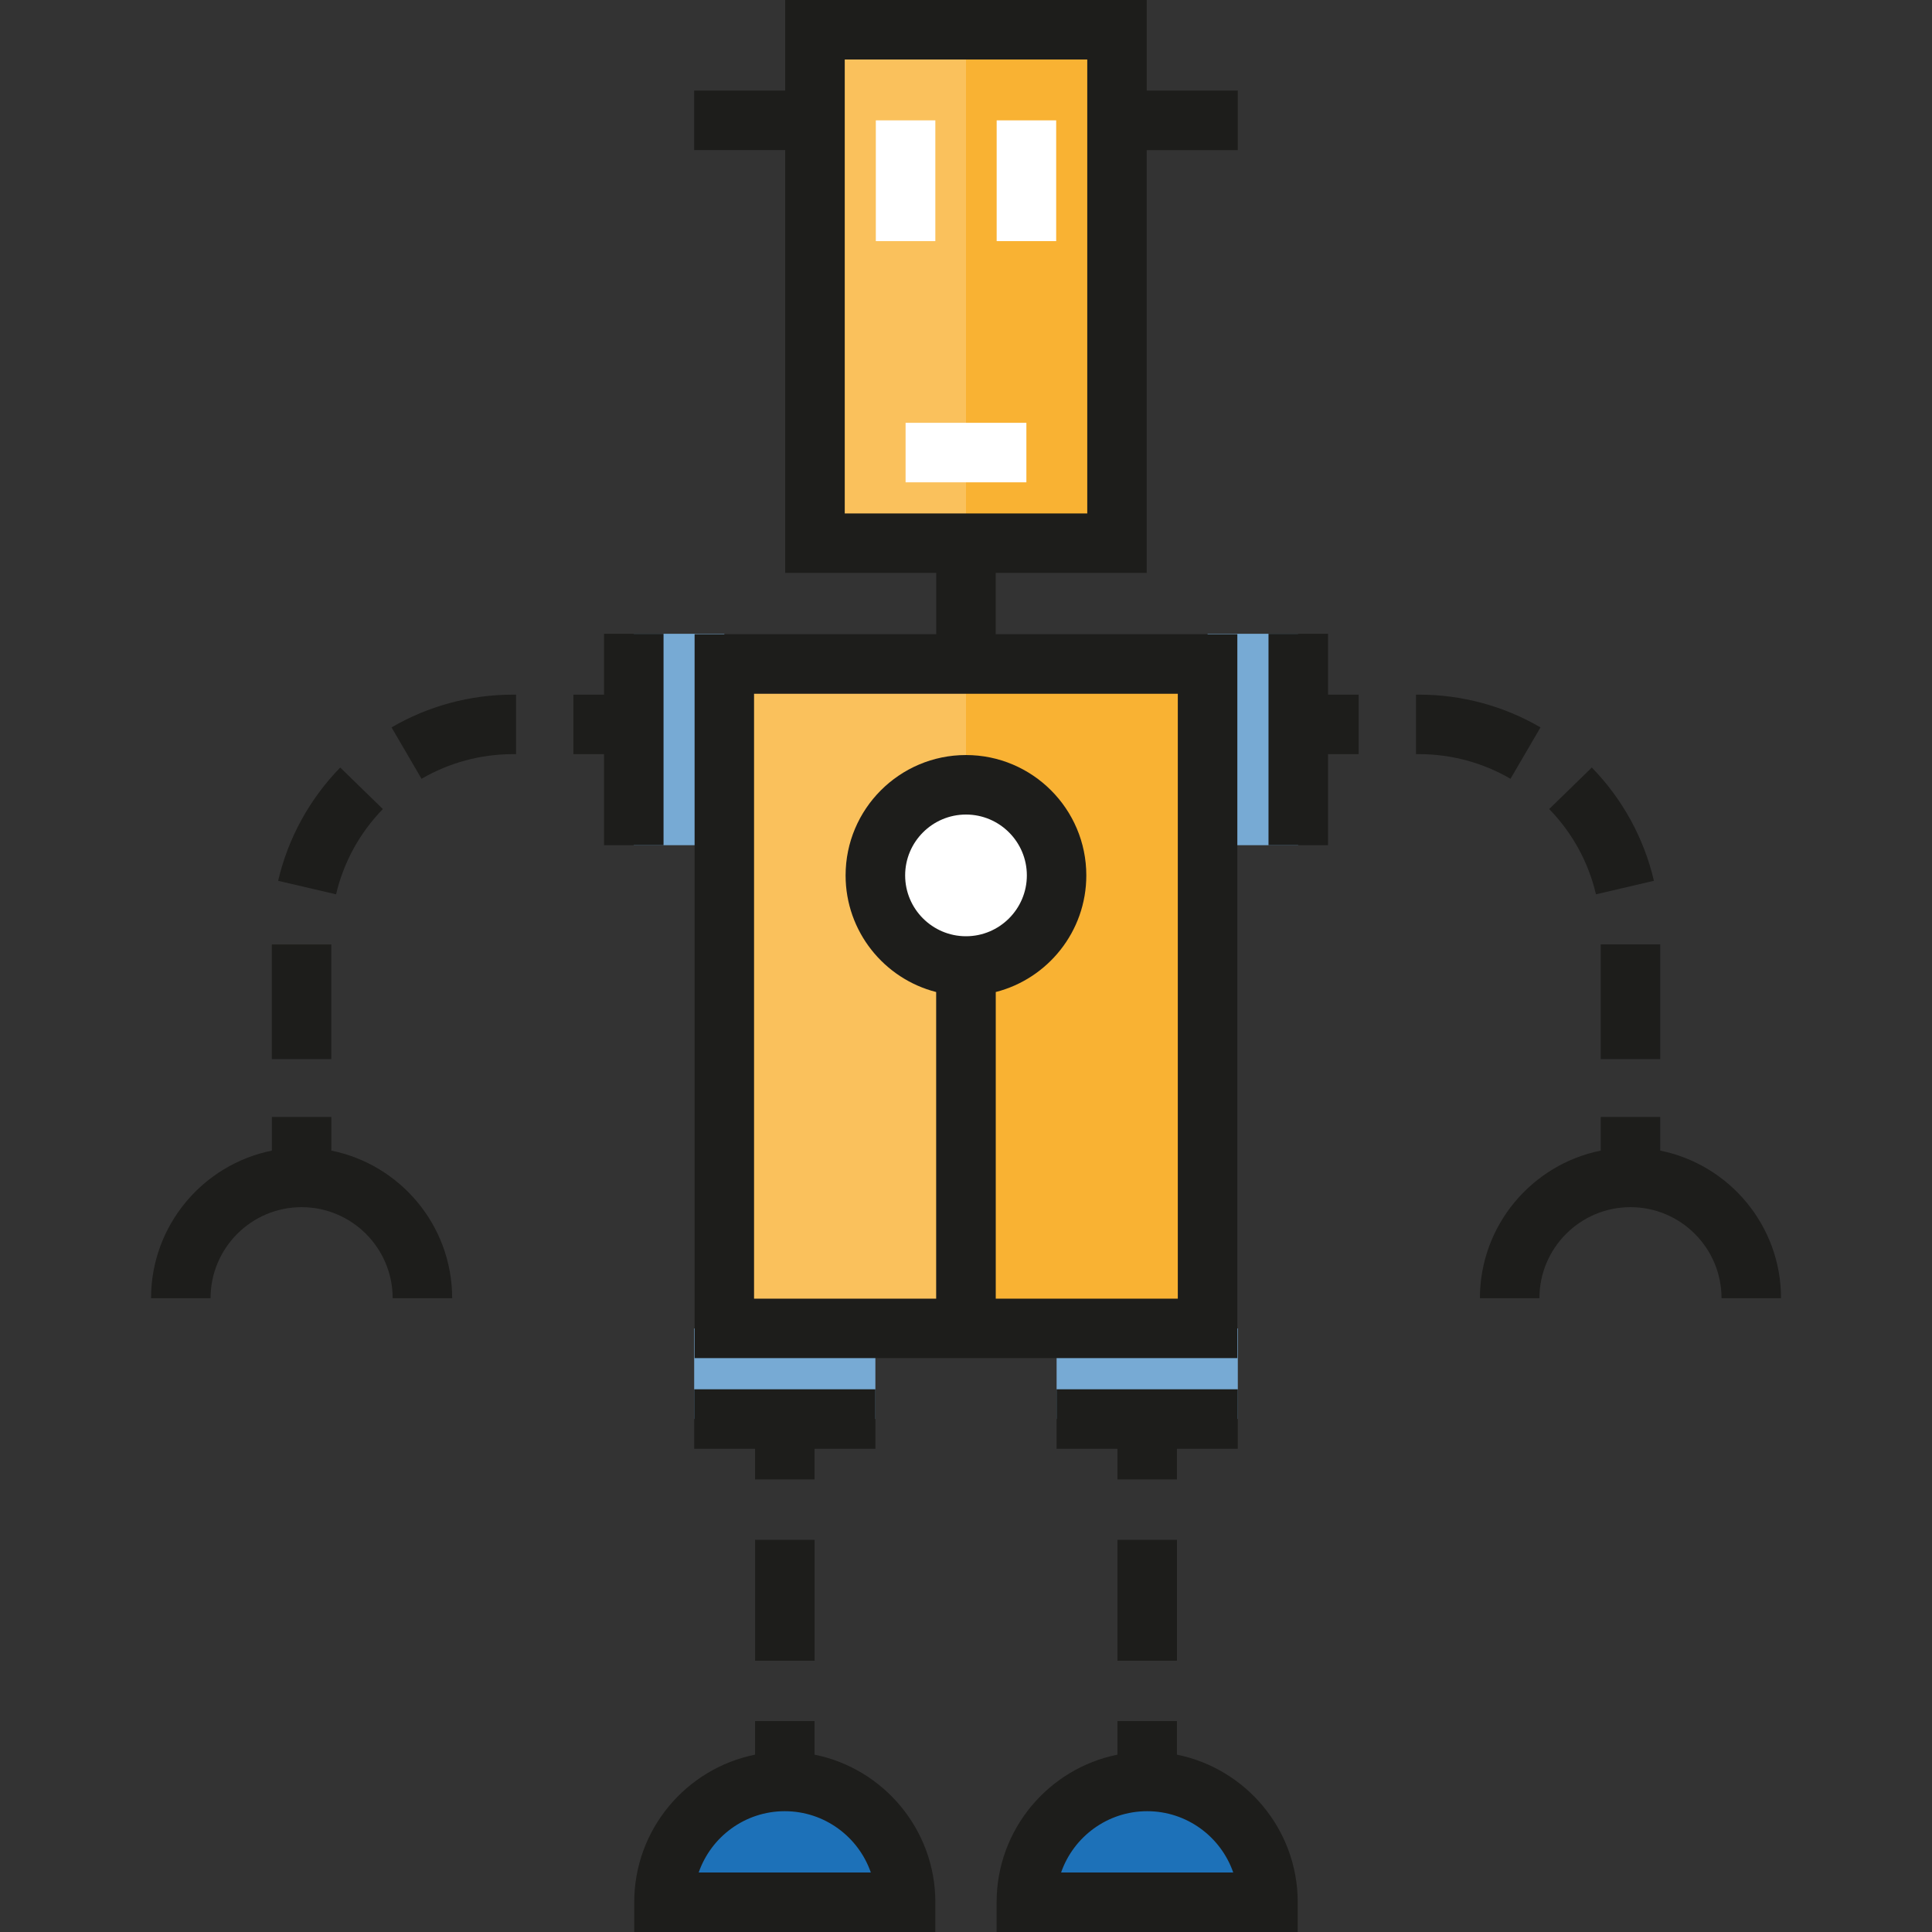 <svg xmlns="http://www.w3.org/2000/svg" viewBox="0 0 512 512" xmlns:v="https://vecta.io/nano"><rect x="0" y="0" width="512" height="512" fill="#333333" stroke="none"/><path d="M183.963 352.04h48.022v24h-48.022zm96.05 0h48.022v24h-48.022zm40.014-184.08h24v56.026h-24zm-152.066 0h24v56.026h-24z" fill="#77aad4"/><path d="M239.992 504.115c0-17.68-14.334-32.014-32.015-32.014s-32.014 14.333-32.014 32.014h64.03zm97.025 0c0-17.68-14.335-32.014-32.015-32.014s-32.015 14.333-32.015 32.014h64.03z" fill="#1d71b8"/><path d="M191.974 175.962h128.063V352.04H191.974zM215.986 7.885h80.038V143.95h-80.038z" fill="#fac15c"/><path d="M256 7.885h40.014V143.95H256zm0 168.077h64.03V352.04H256z" fill="#f9b233"/><circle cx="256" cy="231.988" r="24.011" fill="#fff"/><path d="M160.074 167.96v16.127h-8.122v15.77h8.122v24.13h15.77V167.96zm-72.27 112.707h-15.77v-30.38h15.77v30.38zm1.26-43.664l-15.357-3.583c2.635-11.3 8.326-21.67 16.457-30.017l11.296 11.004c-6.128 6.3-10.414 14.104-12.396 22.596zm22.65-30.615l-7.95-13.62c9.73-5.68 20.86-8.682 32.18-8.682h.816v15.77h-.816c-8.532 0-16.9 2.258-24.23 6.532zm-23.9 98.538v-8.908h-15.77v8.908c-18.237 3.67-32.014 19.813-32.014 39.115h15.77c0-13.306 10.825-24.13 24.13-24.13s24.13 10.825 24.13 24.13h15.77c.001-19.302-13.778-35.444-32.015-39.115zm272.245-120.84h-8.122V167.96h-15.77v56.027h15.77v-24.13h8.122zm79.92 96.58h-15.77v-30.38h15.77v30.38zm-17.03-43.664c-1.982-8.493-6.268-16.306-12.395-22.595l11.296-11.004c8.13 8.347 13.822 18.726 16.457 30.017l-15.358 3.582zm-22.65-30.615c-7.32-4.273-15.7-6.532-24.23-6.532h-.816v-15.77h.816c11.323 0 22.45 3.002 32.18 8.682l-7.95 13.62zm39.68 98.538v-8.908h-15.77v8.908c-18.237 3.67-32.015 19.813-32.015 39.115h15.77c0-13.306 10.825-24.13 24.13-24.13s24.13 10.825 24.13 24.13h15.77c.001-19.302-13.777-35.444-32.014-39.115z" fill="#1d1d1b"/><path d="M239.988 112.05h32.014v15.77h-32.014zm-7.885-80.154h15.77V63.9h-15.77zm32.024 0h15.77V63.9h-15.77z" fill="#fff"/><path d="M200.1 408.076h15.77V440.1H200.1zm-16.133-24.136h16.125v8.123h15.77v-8.123h16.127v-15.77h-48.022zm144.066-15.77H280v15.77h16.127v8.123h15.77v-8.123h16.125zm-31.893 39.906h15.77V440.1h-15.77zm-80.278 56.926v-8.9h-15.77v8.9c-18.238 3.67-32.014 19.8-32.014 39.113V512h79.8v-7.885c0-19.3-13.777-35.444-32.015-39.113zm-30.7 31.228c3.275-9.444 12.262-16.244 22.807-16.244s19.533 6.8 22.808 16.244H185.17zm126.736-31.228v-8.9h-15.77v8.9c-18.238 3.67-32.015 19.8-32.015 39.113V512h79.8v-7.885c0-19.3-13.778-35.444-32.014-39.113zm-30.694 31.228c3.275-9.444 12.263-16.244 22.808-16.244s19.532 6.8 22.807 16.244h-45.615zm22.69-344.397V39.78h24.13V24h-24.13V0h-95.807v24h-24.13v15.77h24.13v112.05h40.02v16.245h-64.03v191.85h143.83v-191.85h-64.03V151.83h40.017zM256 248.115c-8.892 0-16.126-7.234-16.126-16.126s7.234-16.126 16.126-16.126 16.126 7.234 16.126 16.126-7.234 16.126-16.126 16.126zm56.144 96.044h-48.26v-81.262c13.786-3.52 24-16.042 24-30.908 0-17.588-14.3-31.896-31.896-31.896s-31.896 14.3-31.896 31.896c0 14.867 10.225 27.4 24 30.908v81.262h-48.26v-160.3h112.3l-.002 160.3zM223.867 15.77h64.267v120.293h-64.267V15.77z" fill="#1d1d1b"/></svg>
